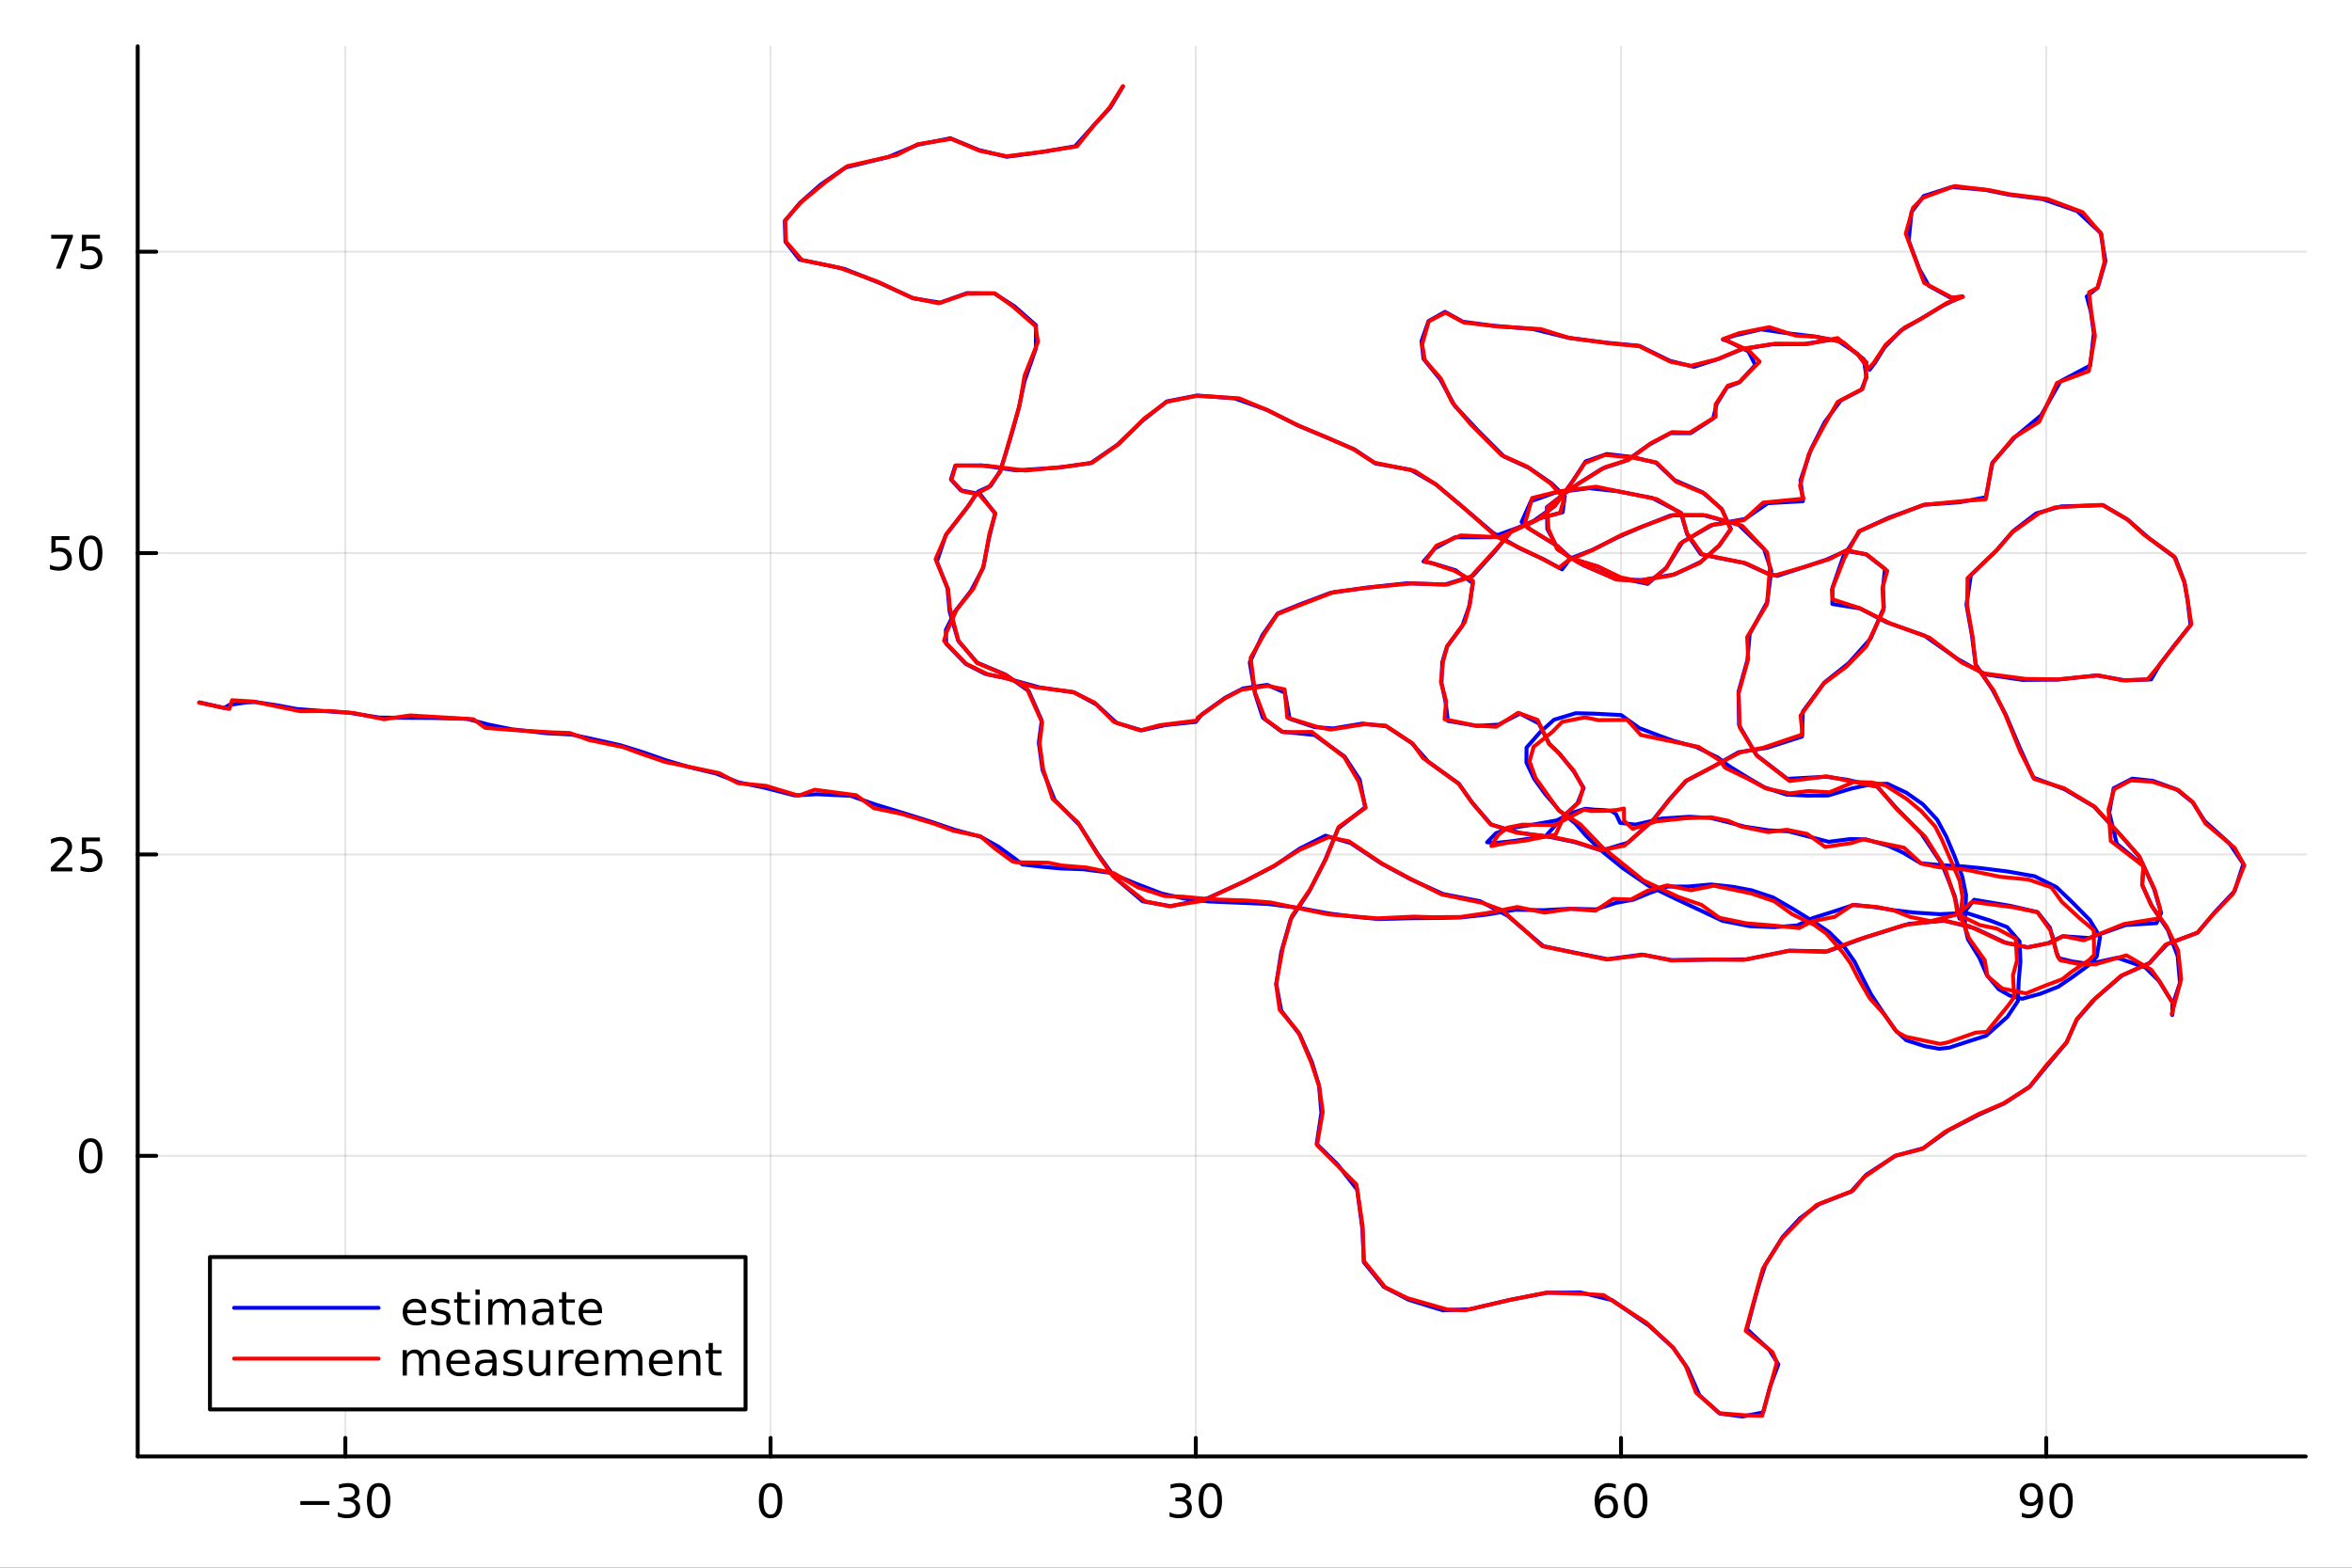 <?xml version="1.0" encoding="utf-8"?>
<svg xmlns="http://www.w3.org/2000/svg" xmlns:xlink="http://www.w3.org/1999/xlink" width="600" height="400" viewBox="0 0 2400 1600">
<rect x="0" y="0" width="2400" height="1600" fill="#333333" stroke="none"/>
<defs>
  <clipPath id="clip200">
    <rect x="0" y="0" width="2400" height="1600"/>
  </clipPath>
</defs>
<path clip-path="url(#clip200)" d="M0 1600 L2400 1600 L2400 0 L0 0  Z" fill="#ffffff" fill-rule="evenodd" fill-opacity="1"/>
<defs>
  <clipPath id="clip201">
    <rect x="480" y="0" width="1681" height="1600"/>
  </clipPath>
</defs>
<path clip-path="url(#clip200)" d="M140.51 1486.45 L2352.76 1486.45 L2352.76 47.244 L140.51 47.244  Z" fill="#ffffff" fill-rule="evenodd" fill-opacity="1"/>
<defs>
  <clipPath id="clip202">
    <rect x="140" y="47" width="2213" height="1440"/>
  </clipPath>
</defs>
<polyline clip-path="url(#clip202)" style="stroke:#000000; stroke-linecap:round; stroke-linejoin:round; stroke-width:2; stroke-opacity:0.1; fill:none" points="352.398,1486.45 352.398,47.244 "/>
<polyline clip-path="url(#clip202)" style="stroke:#000000; stroke-linecap:round; stroke-linejoin:round; stroke-width:2; stroke-opacity:0.1; fill:none" points="786.3,1486.45 786.3,47.244 "/>
<polyline clip-path="url(#clip202)" style="stroke:#000000; stroke-linecap:round; stroke-linejoin:round; stroke-width:2; stroke-opacity:0.1; fill:none" points="1220.2,1486.45 1220.2,47.244 "/>
<polyline clip-path="url(#clip202)" style="stroke:#000000; stroke-linecap:round; stroke-linejoin:round; stroke-width:2; stroke-opacity:0.1; fill:none" points="1654.1,1486.45 1654.1,47.244 "/>
<polyline clip-path="url(#clip202)" style="stroke:#000000; stroke-linecap:round; stroke-linejoin:round; stroke-width:2; stroke-opacity:0.1; fill:none" points="2088,1486.45 2088,47.244 "/>
<polyline clip-path="url(#clip202)" style="stroke:#000000; stroke-linecap:round; stroke-linejoin:round; stroke-width:2; stroke-opacity:0.1; fill:none" points="140.51,1179.64 2352.76,1179.64 "/>
<polyline clip-path="url(#clip202)" style="stroke:#000000; stroke-linecap:round; stroke-linejoin:round; stroke-width:2; stroke-opacity:0.1; fill:none" points="140.51,872.061 2352.76,872.061 "/>
<polyline clip-path="url(#clip202)" style="stroke:#000000; stroke-linecap:round; stroke-linejoin:round; stroke-width:2; stroke-opacity:0.1; fill:none" points="140.51,564.48 2352.76,564.48 "/>
<polyline clip-path="url(#clip202)" style="stroke:#000000; stroke-linecap:round; stroke-linejoin:round; stroke-width:2; stroke-opacity:0.1; fill:none" points="140.51,256.9 2352.76,256.9 "/>
<polyline clip-path="url(#clip200)" style="stroke:#000000; stroke-linecap:round; stroke-linejoin:round; stroke-width:4; stroke-opacity:1; fill:none" points="140.51,1486.45 2352.76,1486.45 "/>
<polyline clip-path="url(#clip200)" style="stroke:#000000; stroke-linecap:round; stroke-linejoin:round; stroke-width:4; stroke-opacity:1; fill:none" points="352.398,1486.45 352.398,1467.55 "/>
<polyline clip-path="url(#clip200)" style="stroke:#000000; stroke-linecap:round; stroke-linejoin:round; stroke-width:4; stroke-opacity:1; fill:none" points="786.3,1486.45 786.3,1467.55 "/>
<polyline clip-path="url(#clip200)" style="stroke:#000000; stroke-linecap:round; stroke-linejoin:round; stroke-width:4; stroke-opacity:1; fill:none" points="1220.2,1486.45 1220.2,1467.55 "/>
<polyline clip-path="url(#clip200)" style="stroke:#000000; stroke-linecap:round; stroke-linejoin:round; stroke-width:4; stroke-opacity:1; fill:none" points="1654.1,1486.45 1654.1,1467.55 "/>
<polyline clip-path="url(#clip200)" style="stroke:#000000; stroke-linecap:round; stroke-linejoin:round; stroke-width:4; stroke-opacity:1; fill:none" points="2088,1486.45 2088,1467.55 "/>
<path clip-path="url(#clip200)" d="M306.46 1532.02 L336.136 1532.02 L336.136 1535.95 L306.46 1535.95 L306.46 1532.02 Z" fill="#000000" fill-rule="nonzero" fill-opacity="1" /><path clip-path="url(#clip200)" d="M360.395 1530.21 Q363.752 1530.93 365.627 1533.2 Q367.525 1535.47 367.525 1538.8 Q367.525 1543.92 364.006 1546.72 Q360.488 1549.52 354.007 1549.52 Q351.831 1549.52 349.516 1549.08 Q347.224 1548.66 344.77 1547.81 L344.77 1543.29 Q346.715 1544.43 349.03 1545.01 Q351.345 1545.58 353.868 1545.58 Q358.266 1545.58 360.557 1543.85 Q362.872 1542.11 362.872 1538.8 Q362.872 1535.75 360.719 1534.03 Q358.59 1532.3 354.77 1532.3 L350.743 1532.3 L350.743 1528.45 L354.956 1528.45 Q358.405 1528.45 360.233 1527.09 Q362.062 1525.7 362.062 1523.11 Q362.062 1520.45 360.164 1519.03 Q358.289 1517.6 354.77 1517.6 Q352.849 1517.6 350.65 1518.01 Q348.451 1518.43 345.812 1519.31 L345.812 1515.14 Q348.474 1514.4 350.789 1514.03 Q353.127 1513.66 355.187 1513.66 Q360.511 1513.66 363.613 1516.09 Q366.715 1518.5 366.715 1522.62 Q366.715 1525.49 365.071 1527.48 Q363.428 1529.45 360.395 1530.21 Z" fill="#000000" fill-rule="nonzero" fill-opacity="1" /><path clip-path="url(#clip200)" d="M386.391 1517.37 Q382.78 1517.37 380.951 1520.93 Q379.145 1524.47 379.145 1531.6 Q379.145 1538.71 380.951 1542.27 Q382.78 1545.82 386.391 1545.82 Q390.025 1545.82 391.83 1542.27 Q393.659 1538.71 393.659 1531.6 Q393.659 1524.47 391.83 1520.93 Q390.025 1517.37 386.391 1517.37 M386.391 1513.66 Q392.201 1513.66 395.256 1518.27 Q398.335 1522.85 398.335 1531.6 Q398.335 1540.33 395.256 1544.94 Q392.201 1549.52 386.391 1549.52 Q380.58 1549.52 377.502 1544.94 Q374.446 1540.33 374.446 1531.6 Q374.446 1522.85 377.502 1518.27 Q380.58 1513.66 386.391 1513.66 Z" fill="#000000" fill-rule="nonzero" fill-opacity="1" /><path clip-path="url(#clip200)" d="M786.3 1517.37 Q782.688 1517.37 780.86 1520.93 Q779.054 1524.47 779.054 1531.6 Q779.054 1538.71 780.86 1542.27 Q782.688 1545.82 786.3 1545.82 Q789.934 1545.82 791.739 1542.27 Q793.568 1538.71 793.568 1531.6 Q793.568 1524.47 791.739 1520.93 Q789.934 1517.37 786.3 1517.37 M786.3 1513.66 Q792.11 1513.66 795.165 1518.27 Q798.244 1522.85 798.244 1531.6 Q798.244 1540.33 795.165 1544.94 Q792.11 1549.52 786.3 1549.52 Q780.489 1549.52 777.411 1544.94 Q774.355 1540.33 774.355 1531.6 Q774.355 1522.85 777.411 1518.27 Q780.489 1513.66 786.3 1513.66 Z" fill="#000000" fill-rule="nonzero" fill-opacity="1" /><path clip-path="url(#clip200)" d="M1209.04 1530.21 Q1212.4 1530.93 1214.28 1533.2 Q1216.17 1535.47 1216.17 1538.8 Q1216.17 1543.92 1212.66 1546.72 Q1209.14 1549.52 1202.66 1549.52 Q1200.48 1549.52 1198.16 1549.08 Q1195.87 1548.66 1193.42 1547.81 L1193.42 1543.29 Q1195.36 1544.43 1197.68 1545.01 Q1199.99 1545.58 1202.52 1545.58 Q1206.91 1545.58 1209.21 1543.85 Q1211.52 1542.11 1211.52 1538.8 Q1211.52 1535.75 1209.37 1534.03 Q1207.24 1532.3 1203.42 1532.3 L1199.39 1532.3 L1199.39 1528.45 L1203.6 1528.45 Q1207.05 1528.45 1208.88 1527.09 Q1210.71 1525.7 1210.71 1523.11 Q1210.71 1520.45 1208.81 1519.03 Q1206.94 1517.6 1203.42 1517.6 Q1201.5 1517.6 1199.3 1518.01 Q1197.1 1518.43 1194.46 1519.31 L1194.46 1515.14 Q1197.12 1514.4 1199.44 1514.03 Q1201.78 1513.66 1203.84 1513.66 Q1209.16 1513.66 1212.26 1516.09 Q1215.36 1518.5 1215.36 1522.62 Q1215.36 1525.49 1213.72 1527.48 Q1212.08 1529.45 1209.04 1530.21 Z" fill="#000000" fill-rule="nonzero" fill-opacity="1" /><path clip-path="url(#clip200)" d="M1235.04 1517.37 Q1231.43 1517.37 1229.6 1520.93 Q1227.79 1524.47 1227.79 1531.6 Q1227.79 1538.71 1229.6 1542.27 Q1231.43 1545.82 1235.04 1545.82 Q1238.67 1545.82 1240.48 1542.27 Q1242.31 1538.71 1242.31 1531.6 Q1242.31 1524.47 1240.48 1520.93 Q1238.67 1517.37 1235.04 1517.37 M1235.04 1513.66 Q1240.85 1513.66 1243.9 1518.27 Q1246.98 1522.85 1246.98 1531.6 Q1246.98 1540.33 1243.9 1544.94 Q1240.85 1549.52 1235.04 1549.52 Q1229.23 1549.52 1226.15 1544.94 Q1223.09 1540.33 1223.09 1531.6 Q1223.09 1522.85 1226.15 1518.27 Q1229.23 1513.66 1235.04 1513.66 Z" fill="#000000" fill-rule="nonzero" fill-opacity="1" /><path clip-path="url(#clip200)" d="M1639.51 1529.7 Q1636.36 1529.7 1634.51 1531.86 Q1632.68 1534.01 1632.68 1537.76 Q1632.68 1541.49 1634.51 1543.66 Q1636.36 1545.82 1639.51 1545.82 Q1642.66 1545.82 1644.49 1543.66 Q1646.34 1541.49 1646.34 1537.76 Q1646.34 1534.01 1644.49 1531.86 Q1642.66 1529.7 1639.51 1529.7 M1648.79 1515.05 L1648.79 1519.31 Q1647.03 1518.48 1645.23 1518.04 Q1643.44 1517.6 1641.68 1517.6 Q1637.05 1517.6 1634.6 1520.72 Q1632.17 1523.85 1631.82 1530.17 Q1633.19 1528.15 1635.25 1527.09 Q1637.31 1526 1639.79 1526 Q1644.99 1526 1648 1529.17 Q1651.04 1532.32 1651.04 1537.76 Q1651.04 1543.08 1647.89 1546.3 Q1644.74 1549.52 1639.51 1549.52 Q1633.51 1549.52 1630.34 1544.94 Q1627.17 1540.33 1627.17 1531.6 Q1627.17 1523.41 1631.06 1518.55 Q1634.95 1513.66 1641.5 1513.66 Q1643.26 1513.66 1645.04 1514.01 Q1646.85 1514.36 1648.79 1515.05 Z" fill="#000000" fill-rule="nonzero" fill-opacity="1" /><path clip-path="url(#clip200)" d="M1669.09 1517.37 Q1665.48 1517.37 1663.65 1520.93 Q1661.85 1524.47 1661.85 1531.6 Q1661.85 1538.71 1663.65 1542.27 Q1665.48 1545.82 1669.09 1545.82 Q1672.73 1545.82 1674.53 1542.27 Q1676.36 1538.71 1676.36 1531.6 Q1676.36 1524.47 1674.53 1520.93 Q1672.73 1517.37 1669.09 1517.37 M1669.09 1513.66 Q1674.9 1513.66 1677.96 1518.27 Q1681.04 1522.85 1681.04 1531.6 Q1681.04 1540.33 1677.96 1544.94 Q1674.9 1549.52 1669.09 1549.52 Q1663.28 1549.52 1660.2 1544.94 Q1657.15 1540.33 1657.15 1531.6 Q1657.15 1522.85 1660.2 1518.27 Q1663.28 1513.66 1669.09 1513.66 Z" fill="#000000" fill-rule="nonzero" fill-opacity="1" /><path clip-path="url(#clip200)" d="M2063.13 1548.13 L2063.13 1543.87 Q2064.89 1544.7 2066.7 1545.14 Q2068.5 1545.58 2070.24 1545.58 Q2074.87 1545.58 2077.3 1542.48 Q2079.75 1539.36 2080.1 1533.01 Q2078.76 1535.01 2076.7 1536.07 Q2074.64 1537.13 2072.14 1537.13 Q2066.95 1537.13 2063.92 1534.01 Q2060.91 1530.86 2060.91 1525.42 Q2060.91 1520.1 2064.06 1516.88 Q2067.21 1513.66 2072.44 1513.66 Q2078.43 1513.66 2081.58 1518.27 Q2084.75 1522.85 2084.75 1531.6 Q2084.75 1539.77 2080.86 1544.66 Q2077 1549.52 2070.45 1549.52 Q2068.69 1549.52 2066.88 1549.17 Q2065.08 1548.82 2063.13 1548.13 M2072.44 1533.48 Q2075.59 1533.48 2077.41 1531.32 Q2079.27 1529.17 2079.27 1525.42 Q2079.27 1521.7 2077.41 1519.54 Q2075.59 1517.37 2072.44 1517.37 Q2069.29 1517.37 2067.44 1519.54 Q2065.61 1521.7 2065.61 1525.42 Q2065.61 1529.17 2067.44 1531.32 Q2069.29 1533.48 2072.44 1533.48 Z" fill="#000000" fill-rule="nonzero" fill-opacity="1" /><path clip-path="url(#clip200)" d="M2103.16 1517.37 Q2099.54 1517.37 2097.72 1520.93 Q2095.91 1524.47 2095.91 1531.6 Q2095.91 1538.71 2097.72 1542.27 Q2099.54 1545.82 2103.16 1545.82 Q2106.79 1545.82 2108.59 1542.27 Q2110.42 1538.71 2110.42 1531.6 Q2110.42 1524.47 2108.59 1520.93 Q2106.79 1517.37 2103.16 1517.37 M2103.16 1513.66 Q2108.97 1513.66 2112.02 1518.27 Q2115.1 1522.85 2115.1 1531.6 Q2115.1 1540.33 2112.02 1544.94 Q2108.97 1549.52 2103.16 1549.52 Q2097.35 1549.52 2094.27 1544.94 Q2091.21 1540.33 2091.21 1531.6 Q2091.21 1522.85 2094.27 1518.27 Q2097.35 1513.66 2103.16 1513.66 Z" fill="#000000" fill-rule="nonzero" fill-opacity="1" /><polyline clip-path="url(#clip200)" style="stroke:#000000; stroke-linecap:round; stroke-linejoin:round; stroke-width:4; stroke-opacity:1; fill:none" points="140.51,1486.45 140.51,47.244 "/>
<polyline clip-path="url(#clip200)" style="stroke:#000000; stroke-linecap:round; stroke-linejoin:round; stroke-width:4; stroke-opacity:1; fill:none" points="140.51,1179.64 159.408,1179.64 "/>
<polyline clip-path="url(#clip200)" style="stroke:#000000; stroke-linecap:round; stroke-linejoin:round; stroke-width:4; stroke-opacity:1; fill:none" points="140.51,872.061 159.408,872.061 "/>
<polyline clip-path="url(#clip200)" style="stroke:#000000; stroke-linecap:round; stroke-linejoin:round; stroke-width:4; stroke-opacity:1; fill:none" points="140.51,564.48 159.408,564.48 "/>
<polyline clip-path="url(#clip200)" style="stroke:#000000; stroke-linecap:round; stroke-linejoin:round; stroke-width:4; stroke-opacity:1; fill:none" points="140.51,256.9 159.408,256.9 "/>
<path clip-path="url(#clip200)" d="M92.566 1165.44 Q88.955 1165.44 87.126 1169.01 Q85.321 1172.55 85.321 1179.68 Q85.321 1186.78 87.126 1190.35 Q88.955 1193.89 92.566 1193.89 Q96.2 1193.89 98.006 1190.35 Q99.835 1186.78 99.835 1179.68 Q99.835 1172.55 98.006 1169.01 Q96.2 1165.44 92.566 1165.44 M92.566 1161.74 Q98.376 1161.74 101.432 1166.34 Q104.51 1170.93 104.51 1179.68 Q104.51 1188.4 101.432 1193.01 Q98.376 1197.59 92.566 1197.59 Q86.756 1197.59 83.677 1193.01 Q80.622 1188.4 80.622 1179.68 Q80.622 1170.93 83.677 1166.34 Q86.756 1161.74 92.566 1161.74 Z" fill="#000000" fill-rule="nonzero" fill-opacity="1" /><path clip-path="url(#clip200)" d="M57.427 885.406 L73.747 885.406 L73.747 889.341 L51.802 889.341 L51.802 885.406 Q54.464 882.651 59.048 878.022 Q63.654 873.369 64.835 872.026 Q67.08 869.503 67.96 867.767 Q68.862 866.008 68.862 864.318 Q68.862 861.563 66.918 859.827 Q64.997 858.091 61.895 858.091 Q59.696 858.091 57.242 858.855 Q54.812 859.619 52.034 861.17 L52.034 856.448 Q54.858 855.313 57.312 854.735 Q59.765 854.156 61.802 854.156 Q67.173 854.156 70.367 856.841 Q73.561 859.526 73.561 864.017 Q73.561 866.147 72.751 868.068 Q71.964 869.966 69.858 872.559 Q69.279 873.23 66.177 876.448 Q63.075 879.642 57.427 885.406 Z" fill="#000000" fill-rule="nonzero" fill-opacity="1" /><path clip-path="url(#clip200)" d="M83.608 854.781 L101.964 854.781 L101.964 858.716 L87.89 858.716 L87.89 867.188 Q88.909 866.841 89.927 866.679 Q90.946 866.494 91.964 866.494 Q97.751 866.494 101.131 869.665 Q104.51 872.836 104.51 878.253 Q104.51 883.832 101.038 886.934 Q97.566 890.012 91.246 890.012 Q89.071 890.012 86.802 889.642 Q84.557 889.272 82.149 888.531 L82.149 883.832 Q84.233 884.966 86.455 885.522 Q88.677 886.077 91.154 886.077 Q95.159 886.077 97.496 883.971 Q99.835 881.864 99.835 878.253 Q99.835 874.642 97.496 872.536 Q95.159 870.429 91.154 870.429 Q89.279 870.429 87.404 870.846 Q85.552 871.262 83.608 872.142 L83.608 854.781 Z" fill="#000000" fill-rule="nonzero" fill-opacity="1" /><path clip-path="url(#clip200)" d="M52.45 547.2 L70.807 547.2 L70.807 551.135 L56.733 551.135 L56.733 559.608 Q57.751 559.26 58.77 559.098 Q59.788 558.913 60.807 558.913 Q66.594 558.913 69.974 562.084 Q73.353 565.256 73.353 570.672 Q73.353 576.251 69.881 579.353 Q66.409 582.432 60.089 582.432 Q57.913 582.432 55.645 582.061 Q53.4 581.691 50.992 580.95 L50.992 576.251 Q53.075 577.385 55.298 577.941 Q57.52 578.496 59.997 578.496 Q64.001 578.496 66.339 576.39 Q68.677 574.283 68.677 570.672 Q68.677 567.061 66.339 564.955 Q64.001 562.848 59.997 562.848 Q58.122 562.848 56.247 563.265 Q54.395 563.682 52.45 564.561 L52.45 547.2 Z" fill="#000000" fill-rule="nonzero" fill-opacity="1" /><path clip-path="url(#clip200)" d="M92.566 550.279 Q88.955 550.279 87.126 553.844 Q85.321 557.385 85.321 564.515 Q85.321 571.621 87.126 575.186 Q88.955 578.728 92.566 578.728 Q96.2 578.728 98.006 575.186 Q99.835 571.621 99.835 564.515 Q99.835 557.385 98.006 553.844 Q96.2 550.279 92.566 550.279 M92.566 546.575 Q98.376 546.575 101.432 551.182 Q104.51 555.765 104.51 564.515 Q104.51 573.242 101.432 577.848 Q98.376 582.432 92.566 582.432 Q86.756 582.432 83.677 577.848 Q80.622 573.242 80.622 564.515 Q80.622 555.765 83.677 551.182 Q86.756 546.575 92.566 546.575 Z" fill="#000000" fill-rule="nonzero" fill-opacity="1" /><path clip-path="url(#clip200)" d="M52.219 239.62 L74.441 239.62 L74.441 241.61 L61.895 274.18 L57.011 274.18 L68.816 243.555 L52.219 243.555 L52.219 239.62 Z" fill="#000000" fill-rule="nonzero" fill-opacity="1" /><path clip-path="url(#clip200)" d="M83.608 239.62 L101.964 239.62 L101.964 243.555 L87.89 243.555 L87.89 252.027 Q88.909 251.68 89.927 251.518 Q90.946 251.332 91.964 251.332 Q97.751 251.332 101.131 254.504 Q104.51 257.675 104.51 263.092 Q104.51 268.67 101.038 271.772 Q97.566 274.851 91.246 274.851 Q89.071 274.851 86.802 274.481 Q84.557 274.11 82.149 273.369 L82.149 268.67 Q84.233 269.805 86.455 270.36 Q88.677 270.916 91.154 270.916 Q95.159 270.916 97.496 268.809 Q99.835 266.703 99.835 263.092 Q99.835 259.481 97.496 257.374 Q95.159 255.268 91.154 255.268 Q89.279 255.268 87.404 255.684 Q85.552 256.101 83.608 256.981 L83.608 239.62 Z" fill="#000000" fill-rule="nonzero" fill-opacity="1" /><polyline clip-path="url(#clip202)" style="stroke:#0000ff; stroke-linecap:round; stroke-linejoin:round; stroke-width:4; stroke-opacity:1; fill:none" points="203.472,716.815 228.795,722.589 233.912,719.454 251.376,716.895 260.51,716.463 282.761,719.835 302.712,723.582 329.465,725.685 356.438,727.483 387.428,732.374 416.372,732.608 440.68,732.734 476.643,733.683 498.879,739.597 522.103,744.284 557.353,748.314 582.982,749.621 604.243,754.172 633.212,760.639 656.475,767.85 679.63,775.973 702.762,782.745 730.791,789.499 753.705,798.513 779.62,803.84 810.921,811.813 833.438,810.583 867.913,812.18 893.41,821.117 919.743,829.173 950.614,838.833 974.675,847.055 1000.49,853.914 1018.84,864.126 1036.39,876.907 1043.23,882.283 1064.86,884.773 1082.52,886.379 1105.31,887.17 1131.93,890.629 1158.69,901.658 1185.61,912.022 1207.54,916.886 1232.97,920.035 1265.6,921.394 1294.46,922.63 1327.61,927.002 1356,932.314 1381.92,935.604 1406.48,937.997 1438.95,937.186 1463.12,936.938 1490,936.398 1516.84,933.502 1546.37,928.509 1574.78,928.939 1602.52,927.503 1628.47,928.135 1648.78,921.532 1666.71,918.234 1683.38,911.359 1701.41,904.862 1722.99,904.769 1746.04,902.689 1768.1,905.058 1787.53,908.694 1809.4,915.998 1829.28,927.493 1850.27,940.4 1866.25,951.183 1882.36,967.09 1892.41,981.484 1899.63,996.15 1909.42,1015.15 1921.19,1032.89 1934,1051.35 1945.19,1061.72 1964.1,1067.73 1978.53,1070.38 1988.97,1069.28 2011.06,1062.05 2026.54,1057.17 2048.35,1037.81 2059.07,1021.78 2059.99,1000 2061.66,981.578 2060.75,960.753 2048.09,946.203 2030.86,939.57 2006.67,931.782 1979.18,933.022 1952.84,931.344 1931.63,928.839 1913.65,925.926 1891.66,923.509 1872.04,929.976 1849.92,936.944 1833.86,944.514 1810.38,946.316 1785.22,945.237 1757.58,939.782 1735.01,929.11 1712.49,918.601 1681.8,903.722 1656.25,886.243 1633.68,867.852 1618.52,853.088 1607.59,840.497 1591.28,827.363 1577,810.735 1565.53,795.009 1557.55,778.251 1557.72,762.987 1571.2,747.673 1585.71,734.586 1607.87,727.909 1627.08,728.369 1654.25,729.803 1672.83,743.11 1694.15,751.254 1708.46,756.405 1730.67,762.282 1753,773.226 1764.87,782.234 1782.31,792.984 1800.43,803.608 1822.71,810.922 1843.87,812.006 1865.42,811.907 1889.66,804.697 1910.33,800.243 1925.87,799.927 1945.01,808.901 1962.01,820.752 1976.74,836.654 1986.01,853.843 1994.31,873.525 2002.41,894.848 2006.19,913.614 2005.34,934.327 2004.94,945.094 2008.09,958.613 2019.84,977.671 2027.41,995.138 2039.49,1009.63 2050.78,1016.12 2063.36,1019.37 2081.88,1014.3 2100.23,1007.1 2114.09,997.703 2130.78,985.487 2139.5,976.45 2142.92,956.317 2132.47,939.018 2115.32,921.609 2098.53,905.479 2076.17,894.314 2049.26,889.56 2021.2,886.016 2003.67,884.308 1979.81,882.938 1959.97,881.015 1941.74,870.11 1926.69,863.197 1904.04,856.681 1888.15,856.32 1865.92,859.152 1845.7,853.86 1824.81,848.445 1805.18,847.494 1780.33,843.709 1762.42,838.918 1745.57,834.799 1723.66,833.589 1696.01,835.408 1668.98,841.621 1653.18,839.794 1649.01,830.833 1644.76,827.947 1637.84,826.881 1626.33,826.281 1617.58,825.426 1603.46,829.852 1588.6,837.287 1562.1,841.996 1540.89,845.108 1526.43,850.434 1517.43,859.654 1526.5,860.328 1544.02,858.397 1577.04,853.6 1594.33,834.318 1609.83,819.542 1615.96,804.219 1606.03,787.525 1591.91,769.838 1580.97,759.085 1570.12,738.256 1551.05,728.296 1529.12,739.567 1507.05,740.858 1477.47,735.808 1475.13,716.78 1470.91,697.248 1471.68,675.992 1476.53,659.858 1492.18,638.797 1499.23,618.68 1502.95,595.245 1485.41,582.066 1462.69,575.084 1452.56,573.05 1464.23,559.682 1484.79,548.311 1521.93,548.311 1561.88,533.894 1586.25,516.482 1604.08,492.088 1617.89,470.966 1639.45,463.386 1665.31,466.368 1689.72,472.227 1708.73,490.007 1737.16,502.362 1756.79,519.379 1766.18,539.717 1754.33,556.907 1735.52,573.429 1709.03,586.156 1675.54,592.033 1649.36,591.28 1615.38,576.759 1590.22,561.166 1578.91,539.808 1578.5,517.599 1596.93,503.257 1611.57,492.925 1635.06,478.195 1660.19,469.833 1682.58,453.933 1704.67,442.061 1725.1,442.075 1748.16,427.12 1751.72,412.334 1762.2,395.228 1774.91,390.159 1791.14,372.511 1784.06,358.58 1762.88,348.011 1758.06,346.528 1770.32,342.394 1797,336.155 1826.51,340.455 1851.54,343.394 1878.34,348.402 1901.83,366.63 1904.6,385.177 1899.47,397.689 1878.32,408.73 1862,430.793 1848.03,458.437 1837.23,490.374 1839.72,511.548 1803.78,513.581 1780.56,529.672 1747.52,535.654 1716.8,553.166 1700.52,579.196 1681.23,595.894 1653.15,589.96 1630.49,578.246 1603.27,569.985 1588.68,557.11 1562.09,540.63 1552.65,532.77 1562.13,511.559 1587.19,502.704 1621.6,498.24 1650.58,501.395 1685.85,508.196 1715.1,523.352 1721.69,545.472 1735.44,565.515 1752.96,569.351 1779.24,574.396 1802.8,584.945 1813.41,587.826 1838.55,579.547 1863.85,571.116 1883.65,562.232 1904.12,565.746 1923.44,580.675 1921.4,599.635 1922.32,620.214 1908.82,651.663 1886.42,676.821 1861.63,696.567 1839.65,726.198 1838.79,751.788 1803.01,763.249 1774,767.751 1746.64,783.266 1721.07,796.646 1703.74,815.516 1687.12,836.492 1661.25,860.022 1634.21,868.062 1607.09,859.521 1582.88,854.476 1550.29,849.898 1521.71,841.688 1502.51,819.562 1488.58,799.791 1457.46,777.417 1440.5,758.34 1414.63,741.245 1390.28,738.491 1360.18,743.466 1341.41,742.082 1315.95,733.523 1311.14,706.939 1293.11,698.984 1268.37,702.629 1250.18,712.081 1226.26,729.235 1220.13,736.789 1188.82,740.09 1165.01,745.385 1139.41,737.844 1119.16,719.231 1096.36,706.763 1060.75,701.583 1027.73,692.443 1005.13,687.681 985.609,677.648 965.473,657.029 965.153,642.982 974.791,623.714 990.743,603.122 1003.15,579.699 1009.19,549.129 1015.41,524.168 1000.22,504.355 980.33,500.409 970.356,489.361 974.793,475.259 1001.71,474.953 1037.21,480.079 1080.07,477.241 1113.13,472.578 1140.37,453.806 1165.61,429.583 1190.6,409.699 1221.46,403.65 1259.77,406.563 1292.64,418.279 1323.94,434.061 1354.46,446.838 1382.03,458.628 1403.53,473.036 1439.52,479.5 1465.25,494.393 1492.35,517.284 1523.69,543.922 1551.07,559.815 1575.36,570.913 1593.99,581.084 1602.39,569.977 1624.38,561.451 1650.28,548.604 1674.45,538.02 1704.81,526.036 1737.99,525.769 1773.86,535.276 1800.1,560.508 1807.4,582.432 1803.35,614.246 1785.35,647.087 1783.06,673.733 1774.03,705.934 1774.54,740.101 1792.3,770.637 1823.81,794.9 1863.24,792.73 1884.94,795.808 1915.64,802.963 1935.03,824.691 1960.59,850.793 1982.06,882.821 1994.74,914.877 1999.42,937.515 2014.35,918.298 2051.1,924.475 2079.11,930.892 2091.69,946.755 2092.98,951.442 2094.58,955.903 2098.34,971.905 2101.11,978.032 2114.56,981.26 2131.58,983.818 2160.48,977.478 2189.13,987.426 2203.05,1001.16 2216.84,1023.3 2216.58,1035.98 2218.38,1021.42 2224.47,1003.07 2222.12,975.857 2212.12,949.16 2196.04,925.246 2185.9,903.407 2187.34,883.632 2160.02,861.221 2152.31,829.366 2156.78,804.53 2175.78,794.681 2196.79,796.938 2221,805.649 2237.43,818.923 2249.73,838.027 2274.94,860.735 2289.13,881.772 2280.22,909.438 2259.8,931.183 2242.4,951.888 2211.57,963.495 2193.18,982.933 2165.24,995.664 2138.2,1018.98 2119.39,1040.41 2108.56,1064.13 2089.49,1086.89 2071.17,1109 2045.7,1125.82 2019.94,1137.36 1988.21,1153.59 1962.64,1171.85 1934.08,1179.63 1904.39,1198.93 1888.85,1216.25 1856.47,1228.79 1836.9,1243.21 1818.92,1262.51 1801.31,1290.92 1794.62,1311.64 1789.11,1331.61 1782.57,1356.48 1805.48,1377.83 1814.66,1392.49 1806.01,1415.76 1799.12,1441.49 1777.86,1445.72 1754.93,1442.69 1734.14,1424.09 1722.23,1396.99 1707.62,1375.79 1682.84,1353.16 1645.04,1326.97 1612.91,1319.12 1578.7,1319.39 1541.63,1326.47 1499.87,1336.19 1472.16,1337.33 1437.44,1326.6 1412.12,1313.4 1391.73,1288.27 1390.2,1254.26 1384.9,1214.24 1364.7,1188.25 1343.55,1167.61 1348.35,1135.9 1345.98,1108.16 1338.64,1083.83 1326.41,1056.2 1307.39,1031.48 1302.31,1004.47 1307.35,971.887 1316.96,938.214 1335.94,909.854 1352.13,877.842 1365.43,845.567 1393.04,823.957 1387.46,795.727 1372.01,772.142 1341.37,750.111 1307.86,746.76 1288.65,732.528 1280.52,707.542 1275.27,676.048 1288.32,648.065 1303.71,626.117 1325.96,617.032 1357.48,605.109 1394.62,599.719 1435.53,595.306 1474.42,596.566 1502.58,587.999 1525.9,562.118 1543.01,541.025 1571.89,528.713 1594.55,522.806 1596.71,506.613 1583.27,493.44 1560.91,477.958 1534.56,465.844 1507.57,438.878 1484.25,413.932 1469.71,387.23 1452.59,366.303 1450.51,348.162 1457.69,327.693 1474.52,318.255 1492.65,328.342 1523.27,332.408 1564.22,335.802 1599.84,344.633 1639.35,349.803 1672.81,352.956 1704.37,368.405 1728.53,374.36 1753.8,366.246 1777.49,356.409 1807.91,351.444 1840.97,351.088 1873.06,346.146 1895.42,361.129 1907.73,377.408 1913.13,370.401 1923.1,354.364 1939.9,337.133 1958.78,326.106 1983.3,311.542 2002.4,302.512 1990.62,304.009 1968.17,291.652 1958.69,274.981 1947.65,245.563 1950.55,216.376 1963.05,200.077 1991.7,190.824 2025.39,193.729 2050.4,198.814 2084.57,203.254 2119.59,215.443 2143.58,237.819 2148.44,266.487 2140.54,293.521 2129.34,302.569 2133.48,317.907 2136.57,340.146 2132.91,373.042 2102.65,389.034 2082.81,423.813 2056.06,446.146 2033.18,472.08 2026.46,507.506 1999.21,512.667 1963.78,515.148 1927.65,528.224 1897.71,541.961 1880.79,568.394 1869.9,599.79 1869.72,616.447 1897.97,620.992 1924.77,634.988 1963.56,648.637 1997.51,672.529 2025.07,688.151 2063.78,693.929 2099.8,693.629 2139.53,689.299 2168.78,694.418 2195.03,693.403 2204.08,677.955 2218.8,658.518 2235.28,638.099 2232.25,612.832 2228.88,593.673 2219.66,569.299 2192.24,548.826 2171.37,530.581 2146.17,515.625 2103.27,516.847 2077.81,523.949 2054.05,542.17 2037.23,561.715 2011.1,586.997 2006.59,617.109 2012.19,648.562 2016,678.102 2033.2,704.012 2046.72,729.45 2060.81,762.767 2074.75,793.552 2106.66,805.484 2136.61,823.132 2162.93,851.396 2183.11,874.48 2198.02,907.232 2205.18,931.728 2200.59,942.191 2169.11,944.078 2131.68,957.37 2104.86,955.486 2089.77,962.667 2068.94,966.872 2046.44,962.114 2015.28,947.467 1984.47,939.677 1947.83,942.899 1903.06,956.836 1864.87,970.991 1825.72,970.256 1782.36,979.129 1744.81,979.455 1705.78,979.888 1675.38,974.287 1640.56,978.954 1608.85,972.7 1574.91,965.673 1538.34,934.585 1510.17,919.755 1472.57,912.45 1439.31,897.332 1409.78,881.479 1378.04,860.37 1352.51,852.885 1326.07,866.225 1300.29,883.855 1271.28,898.881 1232.19,916.797 1195.01,924.916 1166,919.882 1138.18,896.298 1120.36,871.83 1101.48,842.092 1076.26,816.535 1063.8,785.812 1060.01,758.077 1063,735.402 1049.68,705.287 1026.24,688.637 997.134,676.345 977.86,654.117 968.995,624.176 966.823,600.43 955.999,573.124 965.134,546.122 985.912,519.263 998.159,501.725 1010.92,495.859 1020.44,480.906 1025.78,464.424 1032.69,441.533 1039.32,417.499 1045.48,388.928 1056.98,355.692 1057.08,331.904 1035.22,312.658 1014.45,299.327 986.716,299.173 959.291,308.87 931.965,304.432 899.357,289.503 861.765,274.478 838.474,269.563 815.789,264.968 801.487,246.737 800.838,225.674 816.089,207.244 837.706,188.173 862.751,170.99 906.733,160.119 936.575,147.735 969.771,141.107 998.893,153.125 1027.29,159.997 1062.31,155.283 1097.07,149.285 1115.99,128.057 1133.02,109.724 1145.93,88.186 "/>
<polyline clip-path="url(#clip202)" style="stroke:#ff0000; stroke-linecap:round; stroke-linejoin:round; stroke-width:4; stroke-opacity:1; fill:none" points="203.121,717.151 234.087,723.549 236.748,714.653 258.284,715.958 261.727,716.659 289.251,722.355 306.448,725.911 335.75,725.665 360.729,727.683 391.709,734.08 418.467,730.168 440.003,731.46 483.089,734.068 495.094,742.852 520.086,744.858 563.187,747.466 581.295,748.057 601.096,755.303 635.562,762.415 655.377,769.661 678.648,777.621 702.788,782.604 733.826,789.014 752.788,799.238 781.266,801.969 814.923,812.083 831.324,806.005 873.629,811.591 891.752,824.804 919.377,830.513 953.077,840.626 972.95,847.885 1000.6,853.594 1015.3,866.106 1033.48,879.332 1036.94,880.046 1069.78,880.513 1083.61,883.38 1108.69,885.398 1136.37,891.119 1161.49,905.796 1188.34,914.495 1206.5,915.098 1235.06,917.841 1271.4,919.022 1296.5,921.052 1331.14,928.213 1355.41,933.233 1380.5,935.25 1405.61,937.28 1442.81,935.496 1460.99,936.087 1490.41,935.853 1517.21,931.904 1548.3,925.703 1576.04,931.424 1602.83,927.487 1627.95,929.517 1646,917.46 1664.18,918.05 1681.38,908.983 1701.22,903.606 1725.51,908.626 1748.81,903.963 1769.64,908.257 1786.98,911.837 1810.45,919.834 1828.81,933.085 1851.46,944.072 1863.71,952.918 1880.43,972.16 1888.38,983.282 1895.51,997.394 1907.95,1018.94 1922.05,1034.5 1935.33,1053.07 1944.95,1058.22 1969.3,1063.27 1979.75,1065.42 1987.54,1063.86 2016.01,1053.91 2027.26,1053.07 2049.36,1026 2055.3,1017.73 2054.06,995.352 2058.14,980.403 2056.91,958.048 2037.69,947.775 2020.3,944.182 1997.62,933.196 1970.01,940.122 1949.17,935.829 1932.62,929.259 1915.27,925.678 1890.13,923.648 1872.12,935.718 1848.81,940.368 1835.92,947.184 1807.31,944.429 1782.18,942.411 1754.41,936.678 1736.07,923.427 1712.61,915.43 1676.94,898.599 1656,881.67 1635.07,864.741 1623.7,852.954 1612.35,841.155 1590.59,827.228 1577.46,808.785 1566.95,794.046 1560.74,777.043 1564.92,762.193 1583.77,747.22 1594.02,736.762 1617.28,732.136 1631.11,734.978 1660.45,734.745 1674.42,750.173 1695.19,754.454 1705.58,756.583 1733.28,762.292 1755.03,776.182 1760.31,783.552 1782.9,794.489 1802.03,804.725 1826.29,809.721 1845.27,807.334 1866.89,808.638 1891.79,798.045 1909.95,798.648 1923.82,801.502 1945.63,815.417 1960.51,827.917 1974.58,843.394 1981.71,857.445 1990.7,878.188 1999.68,898.944 2002.53,915.295 2000.27,936.899 2002.93,940.602 2009.27,957.691 2025.22,979.923 2028.08,996.311 2043.01,1008.87 2053.45,1011.04 2067.37,1013.9 2088.03,1005.53 2104.39,999.424 2113.79,991.882 2131.79,979.8 2136.89,974.547 2136.43,949.202 2121.49,936.653 2103.89,920.413 2093.26,905.624 2069.75,897.627 2041.14,894.883 2016.83,889.876 2006.42,887.723 1977.82,884.992 1960.47,881.411 1942.92,865.196 1929.04,862.341 1901.28,856.62 1889.23,860.434 1862.48,864.371 1844.14,851.145 1823.32,846.864 1804.33,849.238 1776.61,843.53 1763.56,837.698 1746.23,834.118 1720.32,835.077 1690.1,838.301 1665.98,845.917 1657.26,837.821 1657.11,825.198 1649.36,826.748 1638.14,827.585 1623.44,827.708 1616.51,826.281 1599.32,835.324 1586.43,842.115 1553.58,841.647 1538.05,844.736 1528.6,852.24 1521.79,863.449 1537.33,860.348 1556.32,857.961 1587.38,851.761 1596.68,831.633 1611.25,818.899 1615.41,804.024 1605.74,786.307 1589.15,767.176 1580.43,759.093 1568.97,734.757 1549.06,727.51 1526.75,741.77 1505.17,740.466 1474.05,734.056 1475.62,715.539 1470.29,695.62 1472.7,674.164 1476.88,659.35 1494.77,634.842 1499.79,617.089 1503.03,592.728 1484.01,582.566 1460.7,574.655 1453.8,573.24 1465.72,556.938 1490.59,546.419 1530.2,548.302 1567.89,531.065 1586.67,516.19 1604.49,491.781 1617.19,472.575 1637.73,464.32 1666.14,467.026 1690.26,471.96 1710.26,491.633 1739.64,503.887 1757.05,519.93 1765.91,540.464 1754.06,556.754 1734.48,574.594 1705.35,587.364 1670.97,592.815 1649.42,591.523 1610.48,574.151 1588.83,560.334 1580.02,539.788 1578.95,517.728 1597.72,502.866 1611.38,493.195 1637.86,476.807 1661.86,469.266 1684.88,452.176 1706.23,440.993 1724.28,441.571 1750.72,425.208 1750.57,412.745 1763.21,393.576 1775.19,389.811 1795.54,369.13 1784.23,357.503 1758.33,346 1774.57,340.02 1805.38,333.905 1832.09,342.456 1853.57,343.748 1881.11,349.371 1904.58,369.683 1903.94,385.075 1900.67,396.824 1875.1,410.235 1860.84,435.296 1845.76,463.323 1836.73,495.73 1840.36,508.944 1799.11,512.954 1779.56,530.782 1745.21,536.22 1714.44,554.871 1700.1,580.044 1681.32,594.943 1653.7,589.271 1631.19,578.408 1600.96,569.069 1589.65,557.381 1558.5,538.496 1555.88,534.842 1563.37,508.291 1590.83,501.451 1628.62,496.726 1652.74,501.672 1690.68,509.448 1715.8,523.953 1721.2,543.774 1736.95,565.735 1750.76,568.565 1781.84,574.938 1804.36,585.814 1811.28,587.229 1843.02,578.125 1867.03,570.558 1884.11,561.577 1904.84,565.821 1925.75,582.591 1920.85,600.332 1922.04,622.453 1904.48,659.523 1884.09,680.377 1861.03,697.577 1837.33,730.328 1839.31,749.558 1798.91,763.227 1775.65,767.865 1745.63,783.675 1719.87,797.233 1703.67,815.921 1686.63,837.587 1657.53,863.08 1634.23,867.73 1607.34,859.032 1583.09,854.024 1547.59,849.866 1520.74,841.168 1501.51,818.32 1488.41,799.878 1451.92,773.488 1441.45,758.761 1413.71,740.478 1392.11,739.174 1357.65,744.636 1343.82,741.782 1313.56,732.419 1310.81,703.581 1293.55,700.025 1266.83,703.95 1249.63,712.968 1222.12,732.432 1221.27,735.397 1183.33,740.146 1163.5,745.498 1136.73,736.824 1116.85,717.016 1094.38,706.103 1055.58,701.255 1025.39,691.893 1008.15,688.337 985.735,677.436 963.303,653.999 965.891,645.116 976.204,622.158 993.401,600.627 1003.7,577.706 1009.67,544.524 1015.66,523.88 999.302,504.896 982.105,501.365 970.925,489.701 975.206,474.974 1007.86,475.43 1046.54,480.252 1087.77,476.242 1114.4,472.341 1141.84,453.025 1167.51,427.139 1190.62,410.075 1221.5,403.96 1264.44,406.531 1293.7,418.749 1325.57,434.62 1354.86,446.849 1380.72,458.377 1402.3,472.157 1443.62,480.621 1465.21,494.413 1494.66,519.167 1526.74,547.6 1549.21,558.452 1571.71,569.315 1590.74,579.478 1600.14,572.022 1624.99,561.503 1654.96,545.792 1675.51,537.524 1708.07,525.479 1740.77,525.947 1777.91,536.675 1803.22,563.717 1806.01,579.896 1803.05,616.794 1782.8,650.185 1783.94,672.33 1774.03,707.911 1775.34,742.68 1792.97,771.433 1826.13,797.11 1864.07,792.348 1877.94,795.203 1916.06,803.04 1935.42,825.887 1964.37,853.877 1984.77,886.419 1994.76,916.845 1997.62,933.196 2012.13,920.425 2054.64,926.035 2078.97,931.043 2089.61,945.856 2092.27,949.559 2094.12,956.252 2099.66,976.331 2102.32,980.046 2119.72,983.627 2137.92,984.23 2169.82,975.014 2195.22,989.729 2203.23,1000.86 2218.45,1026.12 2216.01,1035.1 2220.07,1020.13 2225.74,999.178 2222.57,970.118 2210.86,945.61 2194.85,923.402 2185.81,902.634 2187.19,884.02 2153.84,858.269 2151.54,826.342 2157.21,805.513 2174.34,796.47 2195.96,797.786 2222.92,806.46 2237.86,818.96 2250.37,840.392 2280.28,865.417 2290.15,883.183 2278.62,912.293 2258.25,933.306 2242.16,952.069 2209.47,964.261 2193.36,983.036 2164.14,995.954 2135.13,1021.57 2118.99,1040.37 2108.98,1063.62 2087.7,1087.72 2070.71,1109.56 2044.08,1126.26 2019.07,1136.95 1984.62,1155.21 1961.44,1172.64 1933.74,1179.62 1901.9,1201.63 1890.8,1215.23 1853.63,1229.8 1839.02,1242.7 1818.42,1263.91 1798.81,1294.9 1794.66,1309.98 1788.83,1331.12 1781.34,1358.31 1808.62,1379.96 1813.11,1390.49 1805.62,1417.72 1798.12,1444.99 1779.8,1444.37 1754.48,1442.32 1730.69,1421.35 1719.91,1393.5 1706.62,1374.75 1680.21,1350.08 1636.39,1321.79 1614.6,1320.46 1578.04,1319.26 1538.95,1327.1 1495.51,1337.25 1477.23,1336.63 1436.23,1324.92 1413.52,1313.8 1391.59,1286.89 1390.48,1251.57 1384.1,1208.81 1363.98,1188.72 1343.88,1168.63 1349.75,1134.87 1346.12,1108.7 1338.16,1084.83 1324.96,1053.55 1305.77,1030.55 1302.15,1004.46 1308.88,967.866 1318.21,935.017 1337.07,907.334 1353.31,875.973 1366.06,843.923 1393.57,824.398 1386.49,797.749 1371.63,772.663 1338.67,747.011 1309.34,747.257 1291.14,734.08 1280.64,706.792 1276.15,671.346 1290.67,646.125 1303.47,626.833 1324.09,618.541 1361.05,604.22 1398.9,599.483 1440.2,595.46 1476.38,596.641 1500.42,589.062 1526.85,560.113 1543.04,541.572 1572.17,528.826 1591.91,523.511 1596.06,508.759 1582.15,493.441 1557.91,476.008 1532.02,464.467 1500.81,433.156 1481.71,410.579 1470.36,386.489 1453.9,367.579 1451.2,351.499 1457.86,328.025 1474.95,319.117 1493.91,329.193 1529.11,333.29 1572.02,335.849 1602.15,345.114 1644.25,350.613 1672.6,353.308 1704.54,369.154 1725.19,373.374 1752.58,366.558 1777.35,356.101 1811.61,350.687 1844.22,351.142 1875.03,345.028 1895.87,361.698 1906.39,376.253 1911.46,371.086 1924.06,351.942 1943.53,334.213 1960.57,325.293 1986.91,308.979 2003.1,302.987 1991.97,303.812 1963.43,288.703 1957.17,271.959 1944.66,238.482 1951.98,212.153 1962.09,201.867 1994.46,189.933 2029.63,194.005 2050.26,198.213 2088.89,202.987 2125.1,216.533 2144.35,238.986 2147.45,267.443 2140.2,293.797 2131.71,298.263 2133.77,317.259 2137.66,342.838 2131.42,378.775 2099,390.771 2080.79,430.535 2054.42,446.898 2032.49,473.523 2026.2,509.608 2003.86,511.257 1962.62,515.28 1925.84,529.564 1896.76,542.322 1881.67,570.435 1869.19,602.239 1870.19,611.811 1897.02,620.448 1929.14,636.417 1969.01,650.861 2002.19,676.452 2024.8,687.353 2067.16,692.914 2099.95,693.381 2141.3,689.346 2165.54,694.329 2191.42,693.369 2202.38,679.971 2219.23,658.403 2236.05,636.836 2232.12,611.036 2229.21,594.832 2218.35,567.642 2187.8,545.792 2170.29,529.748 2145.06,515.23 2096.91,517.839 2080.66,523.867 2053.44,543.233 2037.4,561.774 2007.7,590.022 2007.3,618.061 2012.98,650.492 2016.03,679.294 2034.58,705.02 2046.19,729.344 2061.49,767.004 2075.8,795.055 2106.2,804.455 2137.66,823.488 2165.89,854.455 2182.67,873.648 2198.9,908.479 2204.46,928.533 2202.03,937.49 2167.5,942.989 2126.23,959.721 2105.36,955.415 2092.49,962.231 2069.17,966.894 2044.85,961.875 2009.06,945.019 1981.26,939.286 1943.24,944.072 1894.96,959.365 1862.23,971.557 1825.83,970.364 1779.18,979.69 1746.26,979.21 1705.56,980.292 1677.78,974.559 1639.73,979.333 1608.49,972.886 1573.77,965.713 1532.76,928.803 1512.78,921.52 1471.18,912.932 1439.06,896.827 1410.41,881.448 1376.54,858.687 1355.75,854.406 1326.45,867.275 1299.75,883.835 1269.56,899.706 1227.29,919.391 1192.71,924.879 1168.47,919.871 1135.52,894.108 1119.88,871.938 1099.92,839.421 1073.95,815.146 1064.39,784.819 1060.87,758.92 1063.42,737.427 1047.83,702.793 1026.25,688.927 996.93,676.612 977.954,653.876 969.319,620.743 967.569,601.587 954.653,570.743 965.819,544.881 989.004,515.267 995.874,504.182 1008.75,497.465 1020.77,481.2 1025.89,463.532 1033.58,437.056 1040.41,413.532 1045.5,383.438 1059.15,348.928 1056.55,332.847 1033.36,312.572 1015.34,299.567 986.198,299.813 957.922,309.545 930.5,303.935 895.368,287.424 855.97,273.152 842.273,270.347 818.293,265.438 802.05,246.602 801.24,224.739 817.526,206.383 841.506,186.513 864.619,169.584 915.082,158.24 936.458,147.155 970.65,141.766 999.736,153.897 1027.11,159.483 1064.73,154.795 1098.93,149.419 1115.96,128.183 1132.15,109.876 1145.74,87.976 "/>
<path clip-path="url(#clip200)" d="M214.252 1438.47 L760.776 1438.47 L760.776 1282.95 L214.252 1282.95  Z" fill="#ffffff" fill-rule="evenodd" fill-opacity="1"/>
<polyline clip-path="url(#clip200)" style="stroke:#000000; stroke-linecap:round; stroke-linejoin:round; stroke-width:4; stroke-opacity:1; fill:none" points="214.252,1438.47 760.776,1438.47 760.776,1282.95 214.252,1282.95 214.252,1438.47 "/>
<polyline clip-path="url(#clip200)" style="stroke:#0000ff; stroke-linecap:round; stroke-linejoin:round; stroke-width:4; stroke-opacity:1; fill:none" points="238.832,1334.79 386.315,1334.79 "/>
<path clip-path="url(#clip200)" d="M434.924 1338.05 L434.924 1340.13 L415.34 1340.13 Q415.618 1344.53 417.979 1346.84 Q420.363 1349.13 424.6 1349.13 Q427.053 1349.13 429.345 1348.53 Q431.66 1347.93 433.928 1346.73 L433.928 1350.75 Q431.637 1351.73 429.229 1352.24 Q426.822 1352.75 424.345 1352.75 Q418.141 1352.75 414.507 1349.13 Q410.896 1345.52 410.896 1339.37 Q410.896 1333 414.322 1329.27 Q417.771 1325.52 423.604 1325.52 Q428.836 1325.52 431.868 1328.9 Q434.924 1332.26 434.924 1338.05 M430.664 1336.8 Q430.618 1333.3 428.697 1331.22 Q426.799 1329.13 423.65 1329.13 Q420.086 1329.13 417.933 1331.15 Q415.803 1333.16 415.479 1336.82 L430.664 1336.8 Z" fill="#000000" fill-rule="nonzero" fill-opacity="1" /><path clip-path="url(#clip200)" d="M458.442 1326.91 L458.442 1330.94 Q456.636 1330.01 454.692 1329.55 Q452.748 1329.09 450.664 1329.09 Q447.493 1329.09 445.896 1330.06 Q444.322 1331.03 444.322 1332.98 Q444.322 1334.46 445.456 1335.32 Q446.59 1336.15 450.016 1336.91 L451.474 1337.24 Q456.011 1338.21 457.91 1339.99 Q459.831 1341.75 459.831 1344.92 Q459.831 1348.53 456.96 1350.64 Q454.113 1352.75 449.113 1352.75 Q447.03 1352.75 444.761 1352.33 Q442.516 1351.94 440.016 1351.13 L440.016 1346.73 Q442.377 1347.95 444.669 1348.58 Q446.961 1349.18 449.206 1349.18 Q452.215 1349.18 453.836 1348.16 Q455.456 1347.12 455.456 1345.25 Q455.456 1343.51 454.275 1342.58 Q453.118 1341.66 449.16 1340.8 L447.678 1340.45 Q443.72 1339.62 441.961 1337.91 Q440.201 1336.17 440.201 1333.16 Q440.201 1329.51 442.794 1327.51 Q445.386 1325.52 450.155 1325.52 Q452.516 1325.52 454.599 1325.87 Q456.683 1326.22 458.442 1326.91 Z" fill="#000000" fill-rule="nonzero" fill-opacity="1" /><path clip-path="url(#clip200)" d="M470.826 1318.79 L470.826 1326.15 L479.599 1326.15 L479.599 1329.46 L470.826 1329.46 L470.826 1343.53 Q470.826 1346.7 471.683 1347.61 Q472.562 1348.51 475.224 1348.51 L479.599 1348.51 L479.599 1352.07 L475.224 1352.07 Q470.294 1352.07 468.419 1350.25 Q466.544 1348.39 466.544 1343.53 L466.544 1329.46 L463.419 1329.46 L463.419 1326.15 L466.544 1326.15 L466.544 1318.79 L470.826 1318.79 Z" fill="#000000" fill-rule="nonzero" fill-opacity="1" /><path clip-path="url(#clip200)" d="M485.201 1326.15 L489.46 1326.15 L489.46 1352.07 L485.201 1352.07 L485.201 1326.15 M485.201 1316.06 L489.46 1316.06 L489.46 1321.45 L485.201 1321.45 L485.201 1316.06 Z" fill="#000000" fill-rule="nonzero" fill-opacity="1" /><path clip-path="url(#clip200)" d="M518.557 1331.13 Q520.155 1328.26 522.377 1326.89 Q524.599 1325.52 527.608 1325.52 Q531.659 1325.52 533.858 1328.37 Q536.057 1331.19 536.057 1336.43 L536.057 1352.07 L531.775 1352.07 L531.775 1336.57 Q531.775 1332.84 530.455 1331.03 Q529.136 1329.23 526.428 1329.23 Q523.118 1329.23 521.196 1331.43 Q519.275 1333.63 519.275 1337.42 L519.275 1352.07 L514.993 1352.07 L514.993 1336.57 Q514.993 1332.82 513.673 1331.03 Q512.354 1329.23 509.599 1329.23 Q506.335 1329.23 504.414 1331.45 Q502.493 1333.65 502.493 1337.42 L502.493 1352.07 L498.21 1352.07 L498.21 1326.15 L502.493 1326.15 L502.493 1330.18 Q503.951 1327.79 505.988 1326.66 Q508.025 1325.52 510.826 1325.52 Q513.65 1325.52 515.618 1326.96 Q517.608 1328.39 518.557 1331.13 Z" fill="#000000" fill-rule="nonzero" fill-opacity="1" /><path clip-path="url(#clip200)" d="M556.335 1339.04 Q551.173 1339.04 549.182 1340.22 Q547.191 1341.4 547.191 1344.25 Q547.191 1346.52 548.673 1347.86 Q550.178 1349.18 552.747 1349.18 Q556.289 1349.18 558.418 1346.68 Q560.571 1344.16 560.571 1339.99 L560.571 1339.04 L556.335 1339.04 M564.83 1337.28 L564.83 1352.07 L560.571 1352.07 L560.571 1348.14 Q559.113 1350.5 556.937 1351.63 Q554.761 1352.75 551.613 1352.75 Q547.631 1352.75 545.27 1350.52 Q542.932 1348.28 542.932 1344.53 Q542.932 1340.15 545.849 1337.93 Q548.789 1335.71 554.599 1335.71 L560.571 1335.71 L560.571 1335.29 Q560.571 1332.35 558.627 1330.76 Q556.705 1329.13 553.21 1329.13 Q550.988 1329.13 548.881 1329.67 Q546.775 1330.2 544.83 1331.26 L544.83 1327.33 Q547.168 1326.43 549.367 1325.99 Q551.566 1325.52 553.65 1325.52 Q559.275 1325.52 562.053 1328.44 Q564.83 1331.36 564.83 1337.28 Z" fill="#000000" fill-rule="nonzero" fill-opacity="1" /><path clip-path="url(#clip200)" d="M577.816 1318.79 L577.816 1326.15 L586.589 1326.15 L586.589 1329.46 L577.816 1329.46 L577.816 1343.53 Q577.816 1346.7 578.673 1347.61 Q579.552 1348.51 582.214 1348.51 L586.589 1348.51 L586.589 1352.07 L582.214 1352.07 Q577.284 1352.07 575.409 1350.25 Q573.534 1348.39 573.534 1343.53 L573.534 1329.46 L570.409 1329.46 L570.409 1326.15 L573.534 1326.15 L573.534 1318.79 L577.816 1318.79 Z" fill="#000000" fill-rule="nonzero" fill-opacity="1" /><path clip-path="url(#clip200)" d="M614.367 1338.05 L614.367 1340.13 L594.784 1340.13 Q595.062 1344.53 597.423 1346.84 Q599.807 1349.13 604.043 1349.13 Q606.497 1349.13 608.788 1348.53 Q611.103 1347.93 613.372 1346.73 L613.372 1350.75 Q611.08 1351.73 608.673 1352.24 Q606.265 1352.75 603.788 1352.75 Q597.585 1352.75 593.95 1349.13 Q590.339 1345.52 590.339 1339.37 Q590.339 1333 593.765 1329.27 Q597.214 1325.52 603.048 1325.52 Q608.279 1325.52 611.312 1328.9 Q614.367 1332.26 614.367 1338.05 M610.108 1336.8 Q610.062 1333.3 608.14 1331.22 Q606.242 1329.13 603.094 1329.13 Q599.529 1329.13 597.376 1331.15 Q595.247 1333.16 594.923 1336.82 L610.108 1336.8 Z" fill="#000000" fill-rule="nonzero" fill-opacity="1" /><polyline clip-path="url(#clip200)" style="stroke:#ff0000; stroke-linecap:round; stroke-linejoin:round; stroke-width:4; stroke-opacity:1; fill:none" points="238.832,1386.63 386.315,1386.63 "/>
<path clip-path="url(#clip200)" d="M431.243 1382.97 Q432.84 1380.1 435.062 1378.73 Q437.285 1377.36 440.294 1377.36 Q444.345 1377.36 446.544 1380.21 Q448.743 1383.03 448.743 1388.27 L448.743 1403.91 L444.461 1403.91 L444.461 1388.41 Q444.461 1384.68 443.141 1382.87 Q441.822 1381.07 439.113 1381.07 Q435.803 1381.07 433.882 1383.27 Q431.961 1385.47 431.961 1389.26 L431.961 1403.91 L427.678 1403.91 L427.678 1388.41 Q427.678 1384.66 426.359 1382.87 Q425.039 1381.07 422.285 1381.07 Q419.021 1381.07 417.1 1383.29 Q415.178 1385.49 415.178 1389.26 L415.178 1403.91 L410.896 1403.91 L410.896 1377.99 L415.178 1377.99 L415.178 1382.02 Q416.637 1379.63 418.674 1378.5 Q420.711 1377.36 423.512 1377.36 Q426.336 1377.36 428.303 1378.8 Q430.294 1380.23 431.243 1382.97 Z" fill="#000000" fill-rule="nonzero" fill-opacity="1" /><path clip-path="url(#clip200)" d="M479.414 1389.89 L479.414 1391.97 L459.831 1391.97 Q460.109 1396.37 462.47 1398.68 Q464.854 1400.97 469.09 1400.97 Q471.544 1400.97 473.835 1400.37 Q476.15 1399.77 478.419 1398.57 L478.419 1402.59 Q476.127 1403.57 473.72 1404.08 Q471.312 1404.59 468.835 1404.59 Q462.632 1404.59 458.998 1400.97 Q455.386 1397.36 455.386 1391.21 Q455.386 1384.84 458.812 1381.11 Q462.261 1377.36 468.095 1377.36 Q473.326 1377.36 476.359 1380.74 Q479.414 1384.1 479.414 1389.89 M475.155 1388.64 Q475.109 1385.14 473.187 1383.06 Q471.289 1380.97 468.141 1380.97 Q464.576 1380.97 462.423 1382.99 Q460.294 1385 459.97 1388.66 L475.155 1388.64 Z" fill="#000000" fill-rule="nonzero" fill-opacity="1" /><path clip-path="url(#clip200)" d="M498.187 1390.88 Q493.025 1390.88 491.034 1392.06 Q489.044 1393.24 489.044 1396.09 Q489.044 1398.36 490.525 1399.7 Q492.03 1401.02 494.599 1401.02 Q498.141 1401.02 500.27 1398.52 Q502.423 1396 502.423 1391.83 L502.423 1390.88 L498.187 1390.88 M506.682 1389.12 L506.682 1403.91 L502.423 1403.91 L502.423 1399.98 Q500.965 1402.34 498.789 1403.47 Q496.613 1404.59 493.465 1404.59 Q489.483 1404.59 487.122 1402.36 Q484.784 1400.12 484.784 1396.37 Q484.784 1391.99 487.701 1389.77 Q490.641 1387.55 496.451 1387.55 L502.423 1387.55 L502.423 1387.13 Q502.423 1384.19 500.479 1382.6 Q498.557 1380.97 495.062 1380.97 Q492.84 1380.97 490.733 1381.51 Q488.627 1382.04 486.683 1383.1 L486.683 1379.17 Q489.021 1378.27 491.22 1377.83 Q493.419 1377.36 495.502 1377.36 Q501.127 1377.36 503.905 1380.28 Q506.682 1383.2 506.682 1389.12 Z" fill="#000000" fill-rule="nonzero" fill-opacity="1" /><path clip-path="url(#clip200)" d="M531.983 1378.75 L531.983 1382.78 Q530.178 1381.85 528.233 1381.39 Q526.289 1380.93 524.206 1380.93 Q521.034 1380.93 519.437 1381.9 Q517.863 1382.87 517.863 1384.82 Q517.863 1386.3 518.997 1387.16 Q520.131 1387.99 523.557 1388.75 L525.016 1389.08 Q529.553 1390.05 531.451 1391.83 Q533.372 1393.59 533.372 1396.76 Q533.372 1400.37 530.502 1402.48 Q527.655 1404.59 522.655 1404.59 Q520.571 1404.59 518.303 1404.17 Q516.057 1403.78 513.557 1402.97 L513.557 1398.57 Q515.919 1399.79 518.21 1400.42 Q520.502 1401.02 522.747 1401.02 Q525.756 1401.02 527.377 1400 Q528.997 1398.96 528.997 1397.09 Q528.997 1395.35 527.817 1394.42 Q526.659 1393.5 522.701 1392.64 L521.219 1392.29 Q517.261 1391.46 515.502 1389.75 Q513.743 1388.01 513.743 1385 Q513.743 1381.35 516.335 1379.35 Q518.928 1377.36 523.696 1377.36 Q526.057 1377.36 528.141 1377.71 Q530.224 1378.06 531.983 1378.75 Z" fill="#000000" fill-rule="nonzero" fill-opacity="1" /><path clip-path="url(#clip200)" d="M539.715 1393.68 L539.715 1377.99 L543.974 1377.99 L543.974 1393.52 Q543.974 1397.2 545.409 1399.05 Q546.844 1400.88 549.715 1400.88 Q553.164 1400.88 555.154 1398.68 Q557.168 1396.48 557.168 1392.69 L557.168 1377.99 L561.428 1377.99 L561.428 1403.91 L557.168 1403.91 L557.168 1399.93 Q555.617 1402.29 553.557 1403.45 Q551.52 1404.59 548.812 1404.59 Q544.344 1404.59 542.029 1401.81 Q539.715 1399.03 539.715 1393.68 M550.432 1377.36 L550.432 1377.36 Z" fill="#000000" fill-rule="nonzero" fill-opacity="1" /><path clip-path="url(#clip200)" d="M585.224 1381.97 Q584.506 1381.55 583.65 1381.37 Q582.816 1381.16 581.798 1381.16 Q578.187 1381.16 576.242 1383.52 Q574.321 1385.86 574.321 1390.26 L574.321 1403.91 L570.039 1403.91 L570.039 1377.99 L574.321 1377.99 L574.321 1382.02 Q575.664 1379.66 577.816 1378.52 Q579.969 1377.36 583.048 1377.36 Q583.488 1377.36 584.02 1377.43 Q584.552 1377.48 585.201 1377.6 L585.224 1381.97 Z" fill="#000000" fill-rule="nonzero" fill-opacity="1" /><path clip-path="url(#clip200)" d="M610.825 1389.89 L610.825 1391.97 L591.242 1391.97 Q591.52 1396.37 593.881 1398.68 Q596.265 1400.97 600.501 1400.97 Q602.955 1400.97 605.247 1400.37 Q607.562 1399.77 609.83 1398.57 L609.83 1402.59 Q607.538 1403.57 605.131 1404.08 Q602.724 1404.59 600.247 1404.59 Q594.043 1404.59 590.409 1400.97 Q586.798 1397.36 586.798 1391.21 Q586.798 1384.84 590.224 1381.11 Q593.673 1377.36 599.506 1377.36 Q604.737 1377.36 607.77 1380.74 Q610.825 1384.1 610.825 1389.89 M606.566 1388.64 Q606.52 1385.14 604.599 1383.06 Q602.7 1380.97 599.552 1380.97 Q595.988 1380.97 593.835 1382.99 Q591.705 1385 591.381 1388.66 L606.566 1388.64 Z" fill="#000000" fill-rule="nonzero" fill-opacity="1" /><path clip-path="url(#clip200)" d="M638.001 1382.97 Q639.598 1380.1 641.821 1378.73 Q644.043 1377.36 647.052 1377.36 Q651.103 1377.36 653.302 1380.21 Q655.501 1383.03 655.501 1388.27 L655.501 1403.91 L651.219 1403.91 L651.219 1388.41 Q651.219 1384.68 649.899 1382.87 Q648.58 1381.07 645.872 1381.07 Q642.561 1381.07 640.64 1383.27 Q638.719 1385.47 638.719 1389.26 L638.719 1403.91 L634.436 1403.91 L634.436 1388.41 Q634.436 1384.66 633.117 1382.87 Q631.798 1381.07 629.043 1381.07 Q625.779 1381.07 623.858 1383.29 Q621.936 1385.49 621.936 1389.26 L621.936 1403.91 L617.654 1403.91 L617.654 1377.99 L621.936 1377.99 L621.936 1382.02 Q623.395 1379.63 625.432 1378.5 Q627.469 1377.36 630.27 1377.36 Q633.094 1377.36 635.061 1378.8 Q637.052 1380.23 638.001 1382.97 Z" fill="#000000" fill-rule="nonzero" fill-opacity="1" /><path clip-path="url(#clip200)" d="M686.172 1389.89 L686.172 1391.97 L666.589 1391.97 Q666.867 1396.37 669.228 1398.68 Q671.612 1400.97 675.848 1400.97 Q678.302 1400.97 680.594 1400.37 Q682.908 1399.77 685.177 1398.57 L685.177 1402.59 Q682.885 1403.57 680.478 1404.08 Q678.07 1404.59 675.594 1404.59 Q669.39 1404.59 665.756 1400.97 Q662.145 1397.36 662.145 1391.21 Q662.145 1384.84 665.57 1381.11 Q669.02 1377.36 674.853 1377.36 Q680.084 1377.36 683.117 1380.74 Q686.172 1384.1 686.172 1389.89 M681.913 1388.64 Q681.867 1385.14 679.945 1383.06 Q678.047 1380.97 674.899 1380.97 Q671.334 1380.97 669.182 1382.99 Q667.052 1385 666.728 1388.66 L681.913 1388.64 Z" fill="#000000" fill-rule="nonzero" fill-opacity="1" /><path clip-path="url(#clip200)" d="M714.714 1388.27 L714.714 1403.91 L710.455 1403.91 L710.455 1388.41 Q710.455 1384.72 709.019 1382.9 Q707.584 1381.07 704.714 1381.07 Q701.265 1381.07 699.274 1383.27 Q697.283 1385.47 697.283 1389.26 L697.283 1403.91 L693.001 1403.91 L693.001 1377.99 L697.283 1377.99 L697.283 1382.02 Q698.811 1379.68 700.871 1378.52 Q702.955 1377.36 705.663 1377.36 Q710.13 1377.36 712.422 1380.14 Q714.714 1382.9 714.714 1388.27 Z" fill="#000000" fill-rule="nonzero" fill-opacity="1" /><path clip-path="url(#clip200)" d="M727.422 1370.63 L727.422 1377.99 L736.195 1377.99 L736.195 1381.3 L727.422 1381.3 L727.422 1395.37 Q727.422 1398.54 728.278 1399.45 Q729.158 1400.35 731.82 1400.35 L736.195 1400.35 L736.195 1403.91 L731.82 1403.91 Q726.89 1403.91 725.015 1402.09 Q723.14 1400.23 723.14 1395.37 L723.14 1381.3 L720.015 1381.3 L720.015 1377.99 L723.14 1377.99 L723.14 1370.63 L727.422 1370.63 Z" fill="#000000" fill-rule="nonzero" fill-opacity="1" /></svg>
